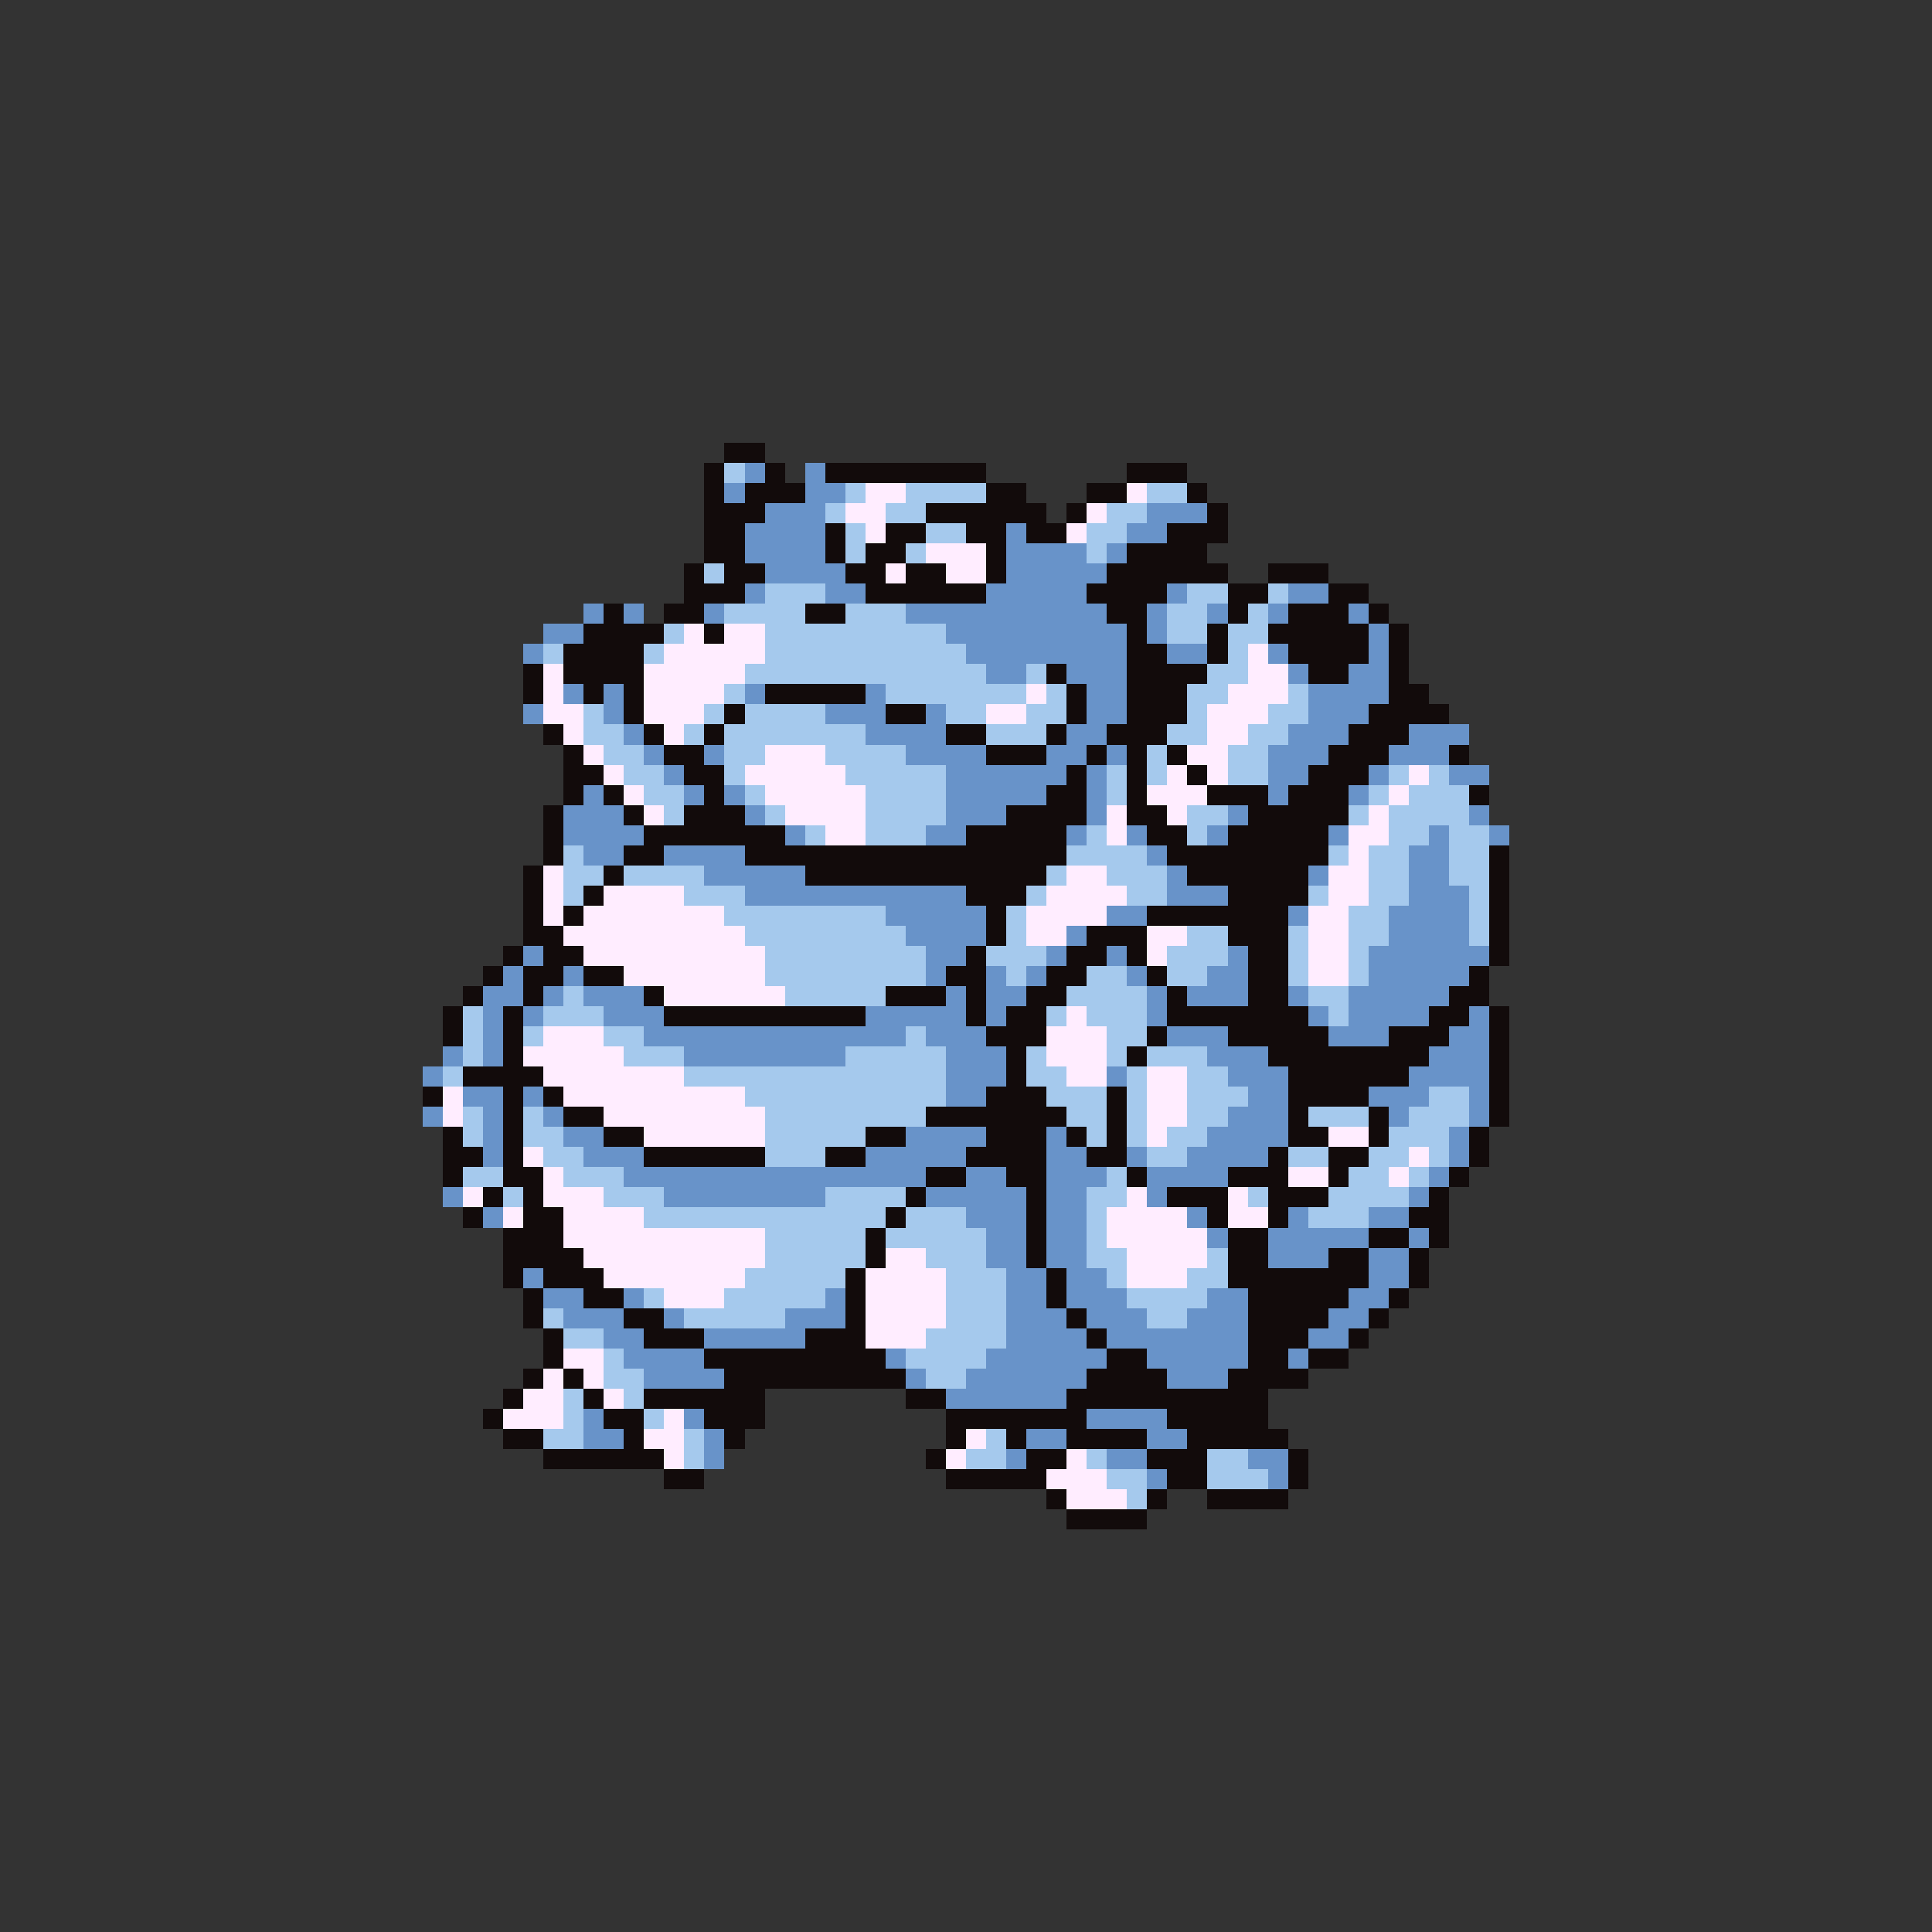 <svg xmlns="http://www.w3.org/2000/svg" viewBox="0 -0.5 96 96" shape-rendering="crispEdges">
<rect x="0" y="-0.5" width="96" height="96" fill="#333333" stroke="none"/>
<path stroke="#120b0b" d="M36 22h2M35 23h1M38 23h1M41 23h8M56 23h3M35 24h1M37 24h3M49 24h2M54 24h2M59 24h1M35 25h3M46 25h6M53 25h1M60 25h1M35 26h2M41 26h1M44 26h2M48 26h2M51 26h2M58 26h3M35 27h2M41 27h1M43 27h2M49 27h1M56 27h4M34 28h1M36 28h2M42 28h2M45 28h2M49 28h1M55 28h6M63 28h3M34 29h3M43 29h6M54 29h4M61 29h2M66 29h2M30 30h1M33 30h2M40 30h2M55 30h2M61 30h1M64 30h3M68 30h1M29 31h4M35 31h1M56 31h1M60 31h1M63 31h5M69 31h1M28 32h4M56 32h2M60 32h1M64 32h4M69 32h1M26 33h1M28 33h4M52 33h1M56 33h4M65 33h2M69 33h1M26 34h1M29 34h1M31 34h1M38 34h5M53 34h1M56 34h3M69 34h2M31 35h1M36 35h1M44 35h2M53 35h1M56 35h3M68 35h4M27 36h1M32 36h1M35 36h1M47 36h2M52 36h1M55 36h3M67 36h3M28 37h1M33 37h2M49 37h3M54 37h1M56 37h1M58 37h1M66 37h3M72 37h1M28 38h2M34 38h2M53 38h1M56 38h1M59 38h1M65 38h3M28 39h1M30 39h1M35 39h1M52 39h2M56 39h1M60 39h3M64 39h3M73 39h1M27 40h1M31 40h1M34 40h3M50 40h4M56 40h2M62 40h5M27 41h1M32 41h7M48 41h5M57 41h2M61 41h5M27 42h1M31 42h2M37 42h16M58 42h8M74 42h1M26 43h1M30 43h1M40 43h12M59 43h6M74 43h1M26 44h1M29 44h1M48 44h3M61 44h4M74 44h1M26 45h1M28 45h1M49 45h1M57 45h7M74 45h1M26 46h2M49 46h1M54 46h3M61 46h3M74 46h1M25 47h1M27 47h2M48 47h1M53 47h2M56 47h1M62 47h2M74 47h1M24 48h1M26 48h2M29 48h2M47 48h2M52 48h2M57 48h1M62 48h2M73 48h1M23 49h1M26 49h1M32 49h1M44 49h3M48 49h1M51 49h2M58 49h1M62 49h2M72 49h2M22 50h1M25 50h1M33 50h10M48 50h1M50 50h2M58 50h7M71 50h2M74 50h1M22 51h1M25 51h1M49 51h3M57 51h1M61 51h5M69 51h3M74 51h1M25 52h1M50 52h1M56 52h1M63 52h8M74 52h1M23 53h4M50 53h1M64 53h6M74 53h1M21 54h1M25 54h1M27 54h1M49 54h3M55 54h1M64 54h4M74 54h1M25 55h1M28 55h2M46 55h7M55 55h1M64 55h1M68 55h1M74 55h1M22 56h1M25 56h1M30 56h2M43 56h2M49 56h3M53 56h1M55 56h1M64 56h2M68 56h1M73 56h1M22 57h2M25 57h1M32 57h6M41 57h2M48 57h4M54 57h2M63 57h1M66 57h2M73 57h1M22 58h1M25 58h2M46 58h2M50 58h2M56 58h1M61 58h3M66 58h1M72 58h1M24 59h1M26 59h1M45 59h1M51 59h1M58 59h3M63 59h3M71 59h1M23 60h1M26 60h2M44 60h1M51 60h1M60 60h1M63 60h1M70 60h2M25 61h3M43 61h1M51 61h1M61 61h2M68 61h2M71 61h1M25 62h4M43 62h1M51 62h1M61 62h2M66 62h2M70 62h1M25 63h1M27 63h3M42 63h1M52 63h1M61 63h7M70 63h1M26 64h1M29 64h2M42 64h1M52 64h1M62 64h5M69 64h1M26 65h1M31 65h2M42 65h1M53 65h1M62 65h4M68 65h1M27 66h1M32 66h3M40 66h3M54 66h1M62 66h3M67 66h1M27 67h1M35 67h9M55 67h2M62 67h2M65 67h2M26 68h1M28 68h1M36 68h9M54 68h4M61 68h4M25 69h1M29 69h1M32 69h6M45 69h2M53 69h10M24 70h1M30 70h2M35 70h3M47 70h7M58 70h5M25 71h2M31 71h1M36 71h1M47 71h1M50 71h1M53 71h4M59 71h5M27 72h6M46 72h1M51 72h2M57 72h3M64 72h1M33 73h2M47 73h5M58 73h2M64 73h1M52 74h1M57 74h1M60 74h4M53 75h4" />
<path stroke="#a5c9ed" d="M36 23h1M42 24h1M45 24h4M57 24h2M41 25h1M44 25h2M55 25h2M42 26h1M46 26h2M54 26h2M42 27h1M45 27h1M54 27h1M35 28h1M38 29h3M59 29h2M63 29h1M36 30h4M42 30h3M58 30h2M62 30h1M33 31h1M38 31h9M58 31h2M61 31h2M27 32h1M32 32h1M38 32h10M61 32h1M37 33h12M51 33h1M60 33h2M36 34h1M44 34h7M52 34h1M59 34h2M64 34h1M29 35h1M35 35h1M37 35h4M47 35h2M51 35h2M59 35h1M63 35h2M29 36h2M34 36h1M36 36h7M49 36h3M58 36h2M62 36h2M30 37h2M36 37h2M41 37h4M57 37h1M61 37h2M31 38h2M36 38h1M42 38h5M55 38h1M57 38h1M61 38h2M69 38h1M71 38h1M32 39h2M37 39h1M43 39h4M55 39h1M68 39h1M70 39h3M33 40h1M38 40h1M43 40h4M59 40h2M67 40h1M69 40h4M40 41h1M43 41h3M54 41h1M59 41h1M69 41h2M72 41h2M28 42h1M53 42h4M66 42h1M68 42h2M72 42h2M28 43h2M31 43h4M52 43h1M55 43h3M68 43h2M72 43h2M28 44h1M34 44h3M51 44h1M56 44h2M65 44h1M68 44h2M73 44h1M36 45h8M50 45h1M67 45h2M73 45h1M37 46h8M50 46h1M59 46h2M64 46h1M67 46h2M73 46h1M38 47h8M49 47h3M58 47h3M64 47h1M67 47h1M38 48h8M50 48h1M54 48h2M58 48h2M64 48h1M67 48h1M28 49h1M39 49h5M53 49h4M65 49h2M23 50h1M27 50h3M52 50h1M54 50h3M66 50h1M23 51h1M26 51h1M30 51h2M45 51h1M55 51h2M23 52h1M31 52h3M42 52h5M51 52h1M55 52h1M57 52h3M22 53h1M34 53h13M51 53h2M56 53h1M59 53h2M37 54h10M52 54h3M56 54h1M59 54h3M71 54h2M23 55h1M26 55h1M38 55h8M53 55h2M56 55h1M59 55h2M65 55h3M70 55h3M23 56h1M26 56h2M38 56h5M54 56h1M56 56h1M58 56h2M69 56h3M27 57h2M38 57h3M57 57h2M64 57h2M68 57h2M71 57h1M23 58h2M28 58h3M55 58h1M67 58h2M70 58h1M25 59h1M30 59h3M41 59h4M54 59h2M62 59h1M66 59h4M32 60h12M45 60h3M54 60h1M65 60h3M38 61h5M44 61h5M54 61h1M38 62h5M46 62h3M54 62h2M60 62h1M37 63h5M47 63h3M55 63h1M59 63h2M32 64h1M36 64h5M47 64h3M56 64h4M27 65h1M34 65h5M47 65h3M57 65h2M28 66h2M46 66h4M30 67h1M45 67h4M30 68h2M46 68h2M28 69h1M31 69h1M28 70h1M32 70h1M27 71h2M34 71h1M49 71h1M34 72h1M48 72h2M54 72h1M60 72h2M55 73h2M60 73h3M56 74h1" />
<path stroke="#6893c9" d="M37 23h1M40 23h1M36 24h1M40 24h2M38 25h3M57 25h3M37 26h4M50 26h1M56 26h2M37 27h4M50 27h4M55 27h1M38 28h4M50 28h5M37 29h1M41 29h2M49 29h5M58 29h1M64 29h2M29 30h1M31 30h1M35 30h1M45 30h10M57 30h1M60 30h1M63 30h1M67 30h1M27 31h2M47 31h9M57 31h1M68 31h1M26 32h1M48 32h8M58 32h2M63 32h1M68 32h1M49 33h2M53 33h3M64 33h1M67 33h2M28 34h1M30 34h1M37 34h1M43 34h1M54 34h2M65 34h4M26 35h1M30 35h1M41 35h3M46 35h1M54 35h2M65 35h3M31 36h1M43 36h4M53 36h2M64 36h3M70 36h3M32 37h1M35 37h1M45 37h4M52 37h2M55 37h1M63 37h3M69 37h3M33 38h1M47 38h6M54 38h1M63 38h2M68 38h1M72 38h2M29 39h1M34 39h1M36 39h1M47 39h5M54 39h1M63 39h1M67 39h1M28 40h3M37 40h1M47 40h3M54 40h1M61 40h1M73 40h1M28 41h4M39 41h1M46 41h2M53 41h1M56 41h1M60 41h1M66 41h1M71 41h1M74 41h1M29 42h2M33 42h4M57 42h1M70 42h2M35 43h5M58 43h1M65 43h1M70 43h2M37 44h11M58 44h3M70 44h3M44 45h5M55 45h2M64 45h1M69 45h4M45 46h4M53 46h1M69 46h4M26 47h1M46 47h2M52 47h1M55 47h1M61 47h1M68 47h6M25 48h1M28 48h1M46 48h1M49 48h1M51 48h1M56 48h1M60 48h2M68 48h5M24 49h2M27 49h1M29 49h3M47 49h1M49 49h2M57 49h1M59 49h3M64 49h1M67 49h5M24 50h1M26 50h1M30 50h3M43 50h5M49 50h1M57 50h1M65 50h1M67 50h4M73 50h1M24 51h1M32 51h13M46 51h3M58 51h3M66 51h3M72 51h2M22 52h1M24 52h1M34 52h8M47 52h3M60 52h3M71 52h3M21 53h1M47 53h3M55 53h1M61 53h3M70 53h4M23 54h2M26 54h1M47 54h2M62 54h2M68 54h3M73 54h1M21 55h1M24 55h1M27 55h1M61 55h3M69 55h1M73 55h1M24 56h1M28 56h2M45 56h4M52 56h1M60 56h4M72 56h1M24 57h1M29 57h3M43 57h5M52 57h2M56 57h1M59 57h4M72 57h1M31 58h15M48 58h2M52 58h3M57 58h4M71 58h1M22 59h1M33 59h8M46 59h5M52 59h2M57 59h1M70 59h1M24 60h1M48 60h3M52 60h2M59 60h1M64 60h1M68 60h2M49 61h2M52 61h2M60 61h1M63 61h5M70 61h1M49 62h2M52 62h2M63 62h3M68 62h2M26 63h1M50 63h2M53 63h2M68 63h2M27 64h2M31 64h1M41 64h1M50 64h2M53 64h3M60 64h2M67 64h2M28 65h3M33 65h1M39 65h3M50 65h3M54 65h3M59 65h3M66 65h2M30 66h2M35 66h5M50 66h4M55 66h7M65 66h2M31 67h4M44 67h1M49 67h6M57 67h5M64 67h1M32 68h4M45 68h1M48 68h6M58 68h3M47 69h6M29 70h1M34 70h1M54 70h4M29 71h2M35 71h1M51 71h2M57 71h2M35 72h1M50 72h1M55 72h2M62 72h2M57 73h1M63 73h1" />
<path stroke="#ffedff" d="M43 24h2M56 24h1M42 25h2M54 25h1M43 26h1M53 26h1M46 27h3M44 28h1M47 28h2M34 31h1M36 31h2M33 32h5M62 32h1M27 33h1M32 33h5M62 33h2M27 34h1M32 34h4M51 34h1M61 34h3M27 35h2M32 35h3M49 35h2M60 35h3M28 36h1M33 36h1M60 36h2M29 37h1M38 37h3M59 37h2M30 38h1M37 38h5M58 38h1M60 38h1M70 38h1M31 39h1M38 39h5M57 39h3M69 39h1M32 40h1M39 40h4M55 40h1M58 40h1M68 40h1M41 41h2M55 41h1M67 41h2M67 42h1M27 43h1M53 43h2M66 43h2M27 44h1M30 44h4M52 44h4M66 44h2M27 45h1M29 45h7M51 45h4M65 45h2M28 46h9M51 46h2M57 46h2M65 46h2M29 47h9M57 47h1M65 47h2M31 48h7M65 48h2M33 49h6M53 50h1M27 51h3M52 51h3M26 52h5M52 52h3M27 53h7M53 53h2M57 53h2M22 54h1M28 54h9M57 54h2M22 55h1M30 55h8M57 55h2M32 56h6M57 56h1M66 56h2M26 57h1M70 57h1M27 58h1M64 58h2M69 58h1M23 59h1M27 59h3M56 59h1M61 59h1M25 60h1M28 60h4M55 60h4M61 60h2M28 61h10M55 61h5M29 62h9M44 62h2M56 62h4M30 63h7M43 63h4M56 63h3M33 64h3M43 64h4M43 65h4M43 66h3M28 67h2M27 68h1M29 68h1M26 69h2M30 69h1M25 70h3M33 70h1M32 71h2M48 71h1M33 72h1M47 72h1M53 72h1M52 73h3M53 74h3" />
</svg>